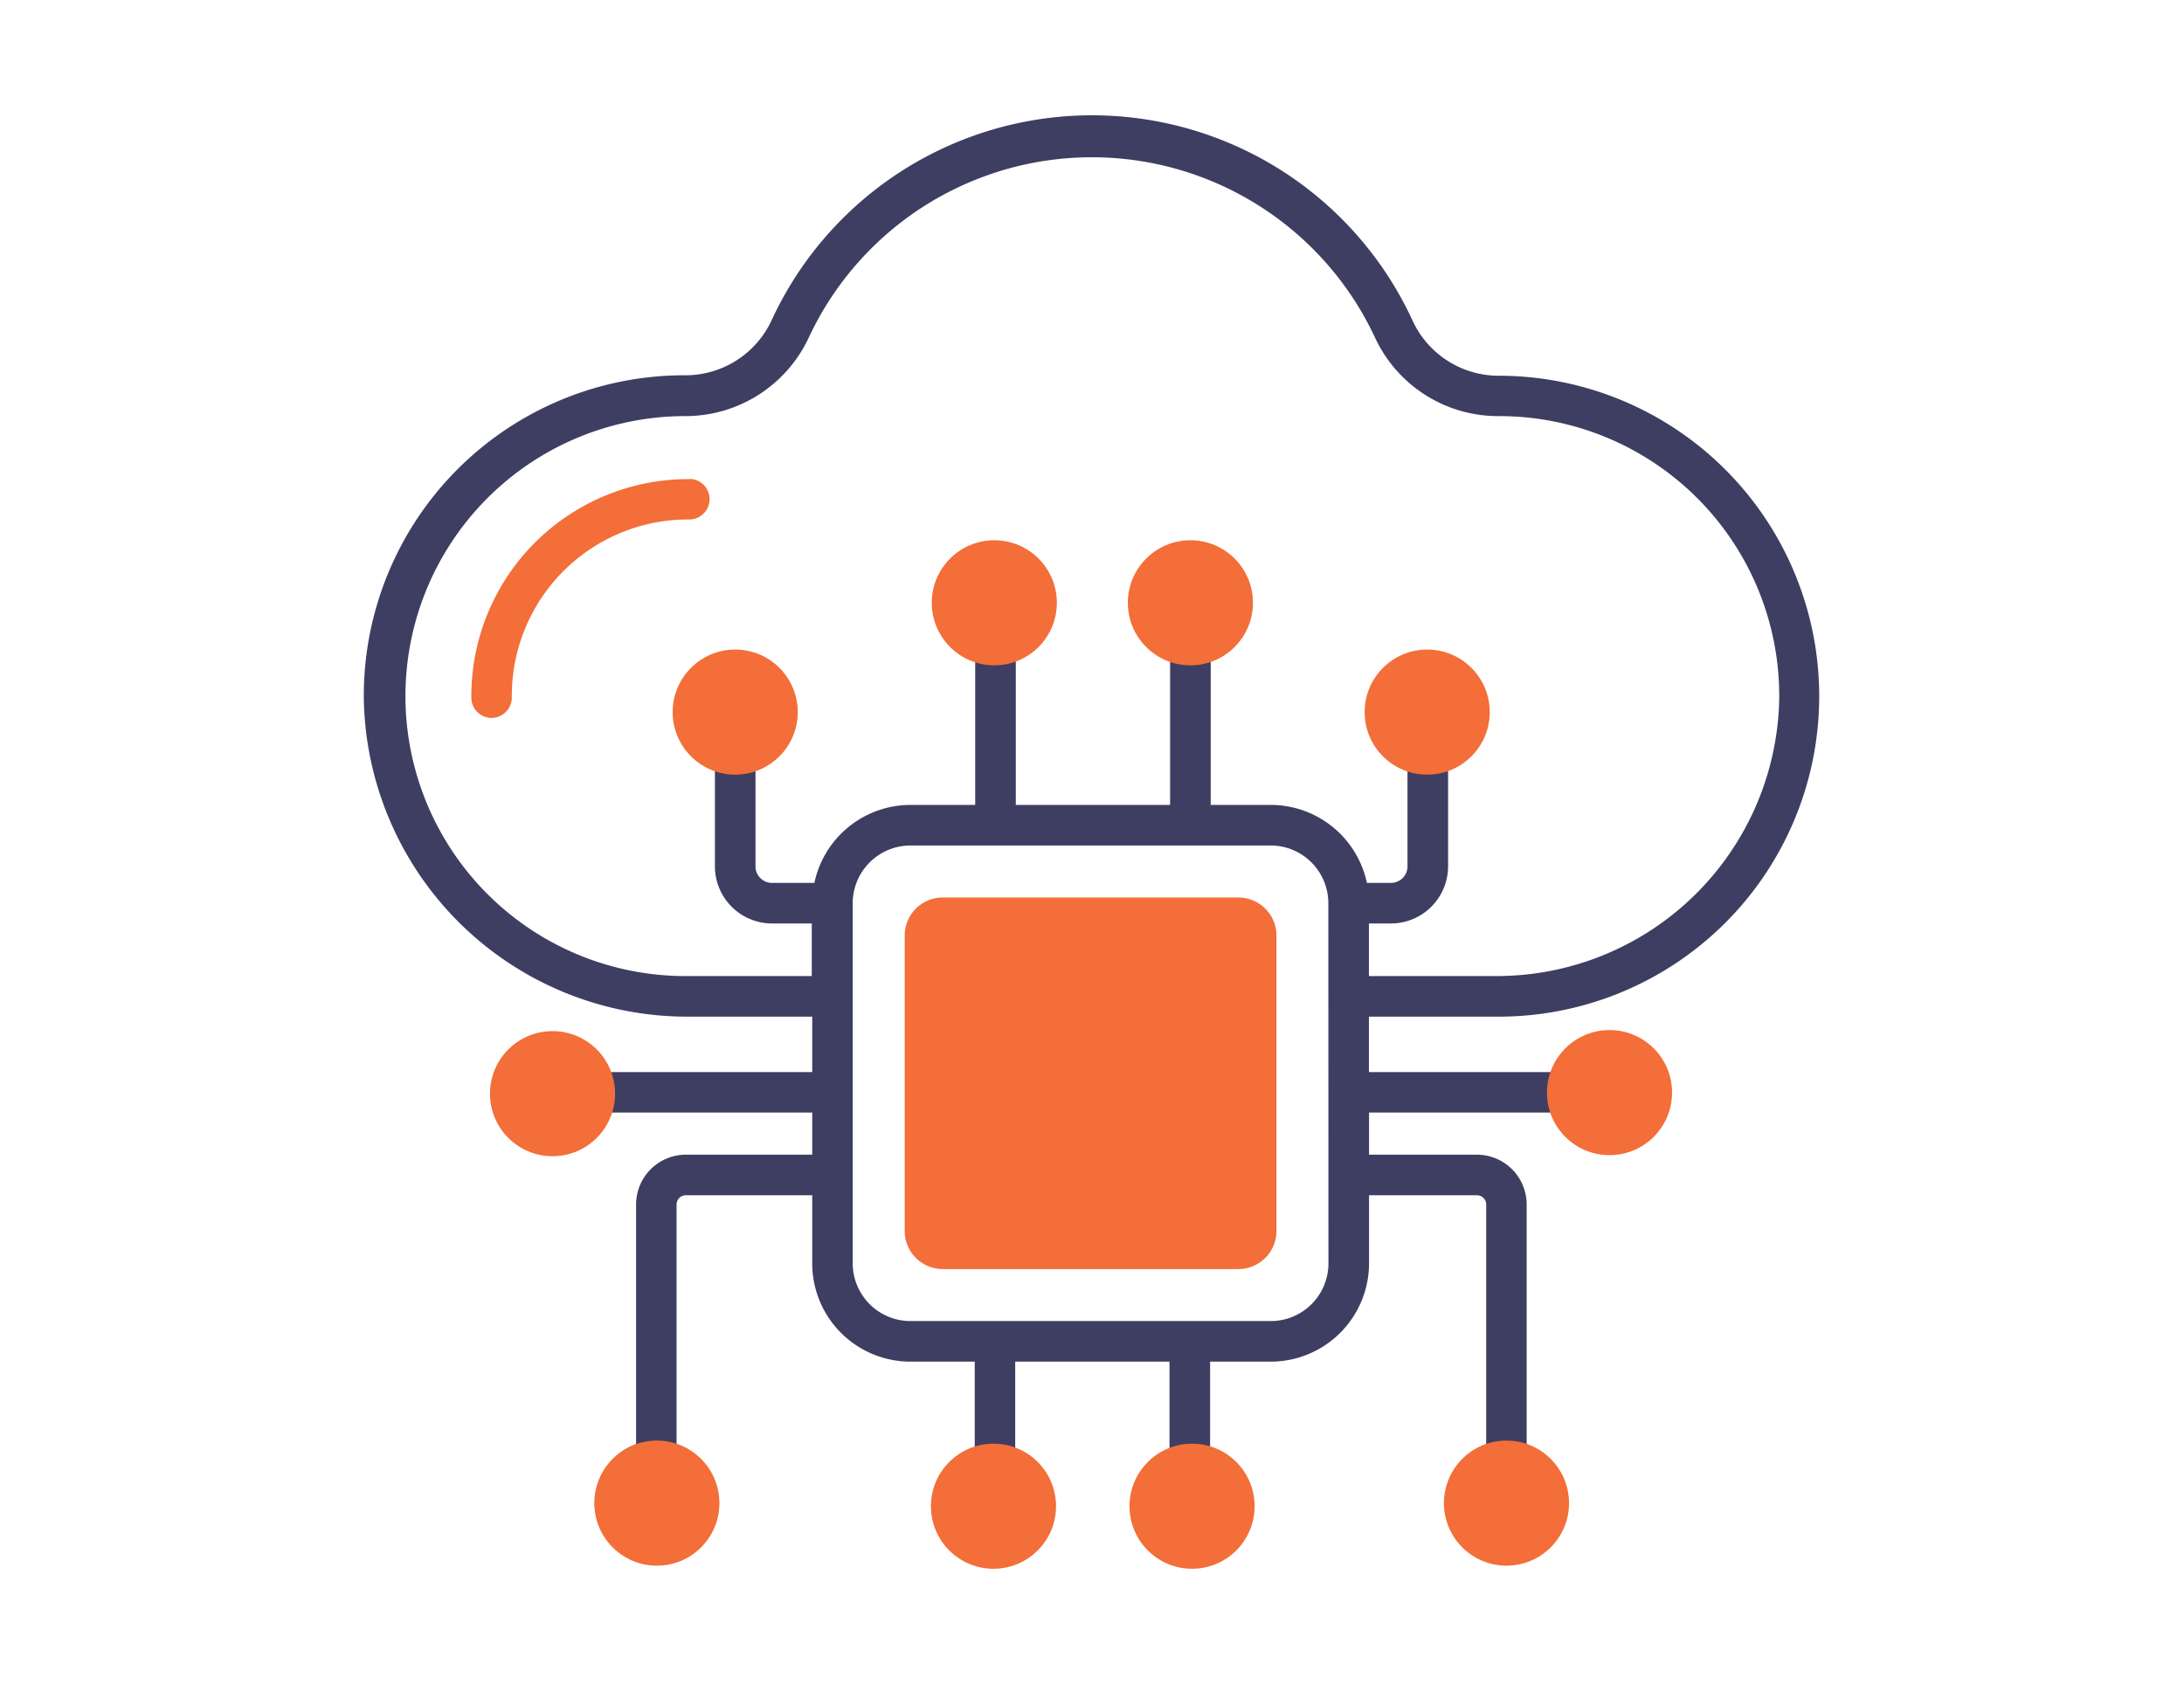 <svg id="Layer_1" data-name="Layer 1" xmlns="http://www.w3.org/2000/svg" viewBox="0 0 184 142"><defs><style>.cls-1{fill:#f36e38;}.cls-2{fill:#3e3e63;}</style></defs><title>digital</title><g id="Cloud_technology" data-name="Cloud technology"><path class="cls-1" d="M58.09,40.37H58A18.28,18.28,0,0,0,39.71,58.65v.14a1.71,1.71,0,0,0,1.71,1.7h0a1.72,1.72,0,0,0,1.7-1.72h0a14.85,14.85,0,0,1,14.74-15h.21a1.71,1.71,0,0,0,0-3.42Z"/><path class="cls-1" d="M79.43,75.62h24.9a3.21,3.21,0,0,1,3.21,3.2h0v24.91a3.21,3.21,0,0,1-3.21,3.2H79.43a3.21,3.21,0,0,1-3.21-3.2h0V78.82a3.21,3.21,0,0,1,3.21-3.2Z"/><path class="cls-2" d="M126,85.66a27,27,0,1,0,.53-54h-.31A8,8,0,0,1,119,27,29.73,29.73,0,0,0,65,27a8,8,0,0,1-7.27,4.62h-.08a27,27,0,0,0-27,27v.2A27.25,27.25,0,0,0,58,85.66H68.43v4.67H51.31a5,5,0,1,0,0,3.41H68.43v3.55H57.78a4.2,4.2,0,0,0-4.19,4.2v20.2a5,5,0,1,0,3.41,0v-20.2a.78.78,0,0,1,.78-.78H68.43v5.74a8.28,8.28,0,0,0,8.27,8.28h5.42s0,.11,0,.16v7.24a5,5,0,1,0,3.41,0v-7.24a.86.86,0,0,0,0-.16h13a.86.86,0,0,0,0,.16v7.24a5,5,0,1,0,3.42,0v-7.24s0-.11,0-.16h5.12a8.29,8.29,0,0,0,8.27-8.28v-5.74h9.09a.78.78,0,0,1,.78.78v20.2a5,5,0,1,0,3.41,0v-20.2a4.2,4.2,0,0,0-4.19-4.2h-9.09V93.74h15.56a5,5,0,1,0,0-3.41H115.33V85.66Zm-14.08,20.79a4.86,4.86,0,0,1-4.85,4.86H76.7a4.87,4.87,0,0,1-4.86-4.86V76.1a4.87,4.87,0,0,1,4.86-4.86h30.36a4.86,4.86,0,0,1,4.85,4.86Zm3.24-32.06a8.29,8.29,0,0,0-8.09-6.57H102V55.55a5,5,0,1,0-3.42,0V67.82h-13V55.55a5,5,0,1,0-3.42,0V67.82H76.7a8.29,8.29,0,0,0-8.09,6.57H65A1.39,1.39,0,0,1,63.65,73V64.9a5,5,0,1,0-3.42,0V73A4.82,4.82,0,0,0,65,77.81h3.39v4.43H58a23.59,23.59,0,1,1-.5-47.18h.28a11.46,11.46,0,0,0,10.35-6.6,26.32,26.32,0,0,1,47.72,0,11.43,11.43,0,0,0,10.36,6.6h.09A23.59,23.59,0,0,1,149.9,58.65v.18A23.81,23.81,0,0,1,126,82.24H115.33V77.81h1.83A4.82,4.82,0,0,0,122,73V64.9a5,5,0,1,0-3.42,0V73a1.39,1.39,0,0,1-1.39,1.39Z"/><circle class="cls-1" cx="83.77" cy="50.79" r="5.27"/><circle class="cls-1" cx="61.94" cy="60" r="5.27"/><circle class="cls-1" cx="100.29" cy="50.79" r="5.27"/><circle class="cls-1" cx="120.24" cy="60" r="5.27"/><circle class="cls-1" cx="135.6" cy="92.06" r="5.27"/><circle class="cls-1" cx="126.92" cy="126.65" r="5.27"/><circle class="cls-1" cx="100.43" cy="126.91" r="5.27"/><circle class="cls-1" cx="83.7" cy="126.91" r="5.27"/><circle class="cls-1" cx="55.34" cy="126.65" r="5.27"/><circle class="cls-1" cx="46.55" cy="92.15" r="5.27"/></g></svg>